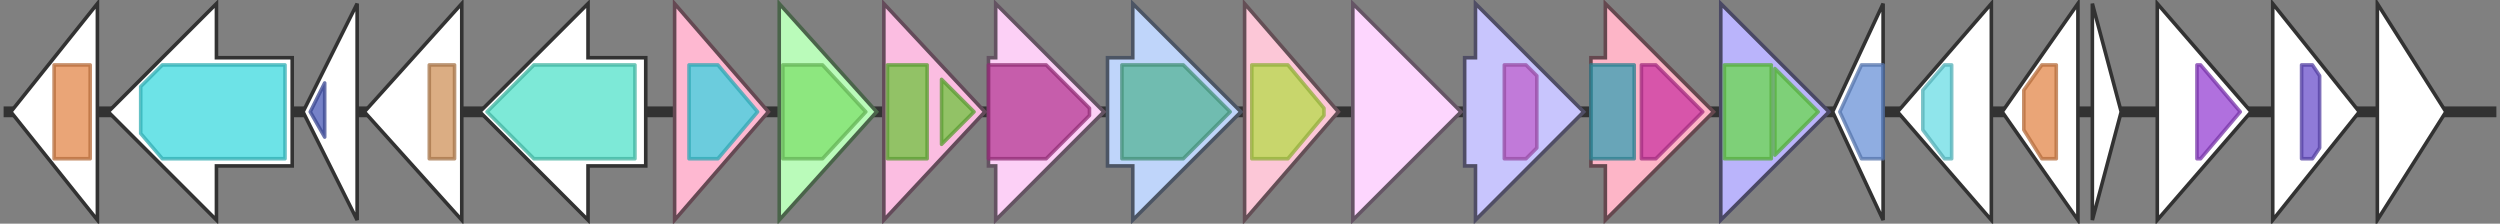 <svg version="1.1" baseProfile="full" xmlns="http://www.w3.org/2000/svg" width="693" height="62">
	<rect width="100%" height="100%" fill="#808080" stroke="none"/>
	<line x1="1" y1="31" x2="692" y2="31" style="stroke:rgb(50,50,50); stroke-width:3 "/>
	<g>
		<title>dcsE</title>
		<polygon class="dcsE" points="307,16 314,16 314,1 344,31 314,61 314,46 307,46" fill="rgb(191,213,250)" fill-opacity="1.0" stroke="rgb(76,85,100)" stroke-width="1" />
		<g>
			<title>PF00561</title>
			<polygon class="PF00561" points="311,18 328,18 341,31 328,44 311,44" stroke-linejoin="round" width="31" height="26" fill="rgb(86,180,151)" stroke="rgb(68,144,120)" stroke-width="1" opacity="0.75" />
		</g>
	</g>
	<g>
		<title>dcsF</title>
		<polygon class="dcsF" points="345,16 345,16 345,1 371,31 345,61 345,46 345,46" fill="rgb(252,199,215)" fill-opacity="1.0" stroke="rgb(100,79,86)" stroke-width="1" />
		<g>
			<title>PF00106</title>
			<polygon class="PF00106" points="347,18 357,18 367,30 367,32 357,44 347,44" stroke-linejoin="round" width="20" height="26" fill="rgb(182,219,73)" stroke="rgb(145,175,58)" stroke-width="1" opacity="0.75" />
		</g>
	</g>
	<g>
		<title>dcsG</title>
		<polygon class="dcsG" points="375,16 375,16 375,1 405,31 375,61 375,46 375,46" fill="rgb(253,214,254)" fill-opacity="1.0" stroke="rgb(101,85,101)" stroke-width="1" />
	</g>
	<g>
		<title>dcsH</title>
		<polygon class="dcsH" points="406,16 409,16 409,1 439,31 409,61 409,46 406,46" fill="rgb(200,197,253)" fill-opacity="1.0" stroke="rgb(80,78,101)" stroke-width="1" />
		<g>
			<title>PF02786</title>
			<polygon class="PF02786" points="417,18 423,18 426,21 426,41 423,44 417,44" stroke-linejoin="round" width="9" height="26" fill="rgb(190,97,205)" stroke="rgb(151,77,164)" stroke-width="1" opacity="0.75" />
		</g>
	</g>
	<g>
		<title>dcsI</title>
		<polygon class="dcsI" points="441,16 445,16 445,1 475,31 445,61 445,46 441,46" fill="rgb(253,181,199)" fill-opacity="1.0" stroke="rgb(101,72,79)" stroke-width="1" />
		<g>
			<title>PF01820</title>
			<rect class="PF01820" x="441" y="18" stroke-linejoin="round" width="12" height="26" fill="rgb(55,160,179)" stroke="rgb(44,127,143)" stroke-width="1" opacity="0.75" />
		</g>
		<g>
			<title>PF07478</title>
			<polygon class="PF07478" points="455,18 459,18 472,31 459,44 455,44" stroke-linejoin="round" width="19" height="26" fill="rgb(202,54,160)" stroke="rgb(161,43,127)" stroke-width="1" opacity="0.75" />
		</g>
	</g>
	<g>
		<title>dcsJ</title>
		<polygon class="dcsJ" points="477,16 477,16 477,1 507,31 477,61 477,46 477,46" fill="rgb(186,180,251)" fill-opacity="1.0" stroke="rgb(74,72,100)" stroke-width="1" />
		<g>
			<title>PF00892</title>
			<rect class="PF00892" x="478" y="18" stroke-linejoin="round" width="13" height="26" fill="rgb(105,217,77)" stroke="rgb(84,173,61)" stroke-width="1" opacity="0.75" />
		</g>
		<g>
			<title>PF00892</title>
			<polygon class="PF00892" points="492,19 504,31 492,43" stroke-linejoin="round" width="13" height="26" fill="rgb(105,217,77)" stroke="rgb(84,173,61)" stroke-width="1" opacity="0.75" />
		</g>
	</g>
	<g>
		<polygon class="NoName" points="522,16 522,16 522,1 508,31 522,61 522,46 522,46" fill="rgb(255,255,255)" fill-opacity="1.0" stroke="rgb(50,50,50)" stroke-width="1" />
		<g>
			<title>PF13302</title>
			<polygon class="PF13302" points="510,31 516,18 522,18 522,44 516,44" stroke-linejoin="round" width="12" height="26" fill="rgb(105,146,215)" stroke="rgb(84,116,172)" stroke-width="1" opacity="0.75" />
		</g>
	</g>
	<g>
		<polygon class="NoName" points="552,16 552,16 552,1 526,31 552,61 552,46 552,46" fill="rgb(255,255,255)" fill-opacity="1.0" stroke="rgb(50,50,50)" stroke-width="1" />
		<g>
			<title>PF01636</title>
			<polygon class="PF01636" points="533,25 539,18 541,18 541,44 539,44 533,36" stroke-linejoin="round" width="8" height="26" fill="rgb(106,220,228)" stroke="rgb(84,176,182)" stroke-width="1" opacity="0.75" />
		</g>
	</g>
	<g>
		<polygon class="NoName" points="576,16 576,16 576,1 555,31 576,61 576,46 576,46" fill="rgb(255,255,255)" fill-opacity="1.0" stroke="rgb(50,50,50)" stroke-width="1" />
		<g>
			<title>PF13649</title>
			<polygon class="PF13649" points="561,25 566,18 570,18 570,44 566,44 561,36" stroke-linejoin="round" width="9" height="26" fill="rgb(227,135,74)" stroke="rgb(181,108,59)" stroke-width="1" opacity="0.75" />
		</g>
	</g>
	<g>
		<polygon class="NoName" points="580,16 580,16 580,1 588,31 580,61 580,46 580,46" fill="rgb(255,255,255)" fill-opacity="1.0" stroke="rgb(50,50,50)" stroke-width="1" />
	</g>
	<g>
		<polygon class="NoName" points="27,16 27,16 27,1 3,31 27,61 27,46 27,46" fill="rgb(255,255,255)" fill-opacity="1.0" stroke="rgb(50,50,50)" stroke-width="1" />
		<g>
			<title>PF13649</title>
			<polygon class="PF13649" points="15,19 15,18 25,18 25,44 15,44 15,42" stroke-linejoin="round" width="10" height="26" fill="rgb(227,135,74)" stroke="rgb(181,108,59)" stroke-width="1" opacity="0.75" />
		</g>
	</g>
	<g>
		<polygon class="NoName" points="598,16 598,16 598,1 624,31 598,61 598,46 598,46" fill="rgb(255,255,255)" fill-opacity="1.0" stroke="rgb(50,50,50)" stroke-width="1" />
		<g>
			<title>PF14016</title>
			<polygon class="PF14016" points="609,18 610,18 621,31 610,44 609,44" stroke-linejoin="round" width="13" height="26" fill="rgb(149,65,211)" stroke="rgb(119,51,168)" stroke-width="1" opacity="0.75" />
		</g>
	</g>
	<g>
		<polygon class="NoName" points="630,16 630,16 630,1 654,31 630,61 630,46 630,46" fill="rgb(255,255,255)" fill-opacity="1.0" stroke="rgb(50,50,50)" stroke-width="1" />
		<g>
			<title>PF01381</title>
			<polygon class="PF01381" points="638,18 641,18 643,21 643,41 641,44 638,44" stroke-linejoin="round" width="5" height="26" fill="rgb(105,79,202)" stroke="rgb(83,63,161)" stroke-width="1" opacity="0.75" />
		</g>
	</g>
	<g>
		<polygon class="NoName" points="659,16 659,16 659,1 678,31 659,61 659,46 659,46" fill="rgb(255,255,255)" fill-opacity="1.0" stroke="rgb(50,50,50)" stroke-width="1" />
	</g>
	<g>
		<polygon class="NoName" points="81,16 60,16 60,1 30,31 60,61 60,46 81,46" fill="rgb(255,255,255)" fill-opacity="1.0" stroke="rgb(50,50,50)" stroke-width="1" />
		<g>
			<title>PF00501</title>
			<polygon class="PF00501" points="39,24 45,18 79,18 79,44 45,44 39,37" stroke-linejoin="round" width="40" height="26" fill="rgb(60,217,223)" stroke="rgb(48,173,178)" stroke-width="1" opacity="0.75" />
		</g>
	</g>
	<g>
		<polygon class="NoName" points="99,16 99,16 99,1 84,31 99,61 99,46 99,46" fill="rgb(255,255,255)" fill-opacity="1.0" stroke="rgb(50,50,50)" stroke-width="1" />
		<g>
			<title>PF02560</title>
			<polygon class="PF02560" points="86,31 90,23 90,38" stroke-linejoin="round" width="6" height="26" fill="rgb(72,88,181)" stroke="rgb(57,70,144)" stroke-width="1" opacity="0.75" />
		</g>
	</g>
	<g>
		<polygon class="NoName" points="128,16 128,16 128,1 101,31 128,61 128,46 128,46" fill="rgb(255,255,255)" fill-opacity="1.0" stroke="rgb(50,50,50)" stroke-width="1" />
		<g>
			<title>PF13560</title>
			<rect class="PF13560" x="119" y="18" stroke-linejoin="round" width="7" height="26" fill="rgb(207,145,90)" stroke="rgb(165,116,72)" stroke-width="1" opacity="0.75" />
		</g>
	</g>
	<g>
		<polygon class="NoName" points="179,16 163,16 163,1 133,31 163,61 163,46 179,46" fill="rgb(255,255,255)" fill-opacity="1.0" stroke="rgb(50,50,50)" stroke-width="1" />
		<g>
			<title>PF00324</title>
			<polygon class="PF00324" points="135,31 148,18 176,18 176,44 148,44" stroke-linejoin="round" width="43" height="26" fill="rgb(82,225,201)" stroke="rgb(65,180,160)" stroke-width="1" opacity="0.75" />
		</g>
	</g>
	<g>
		<title>dcsA</title>
		<polygon class="dcsA" points="187,16 187,16 187,1 213,31 187,61 187,46 187,46" fill="rgb(254,184,209)" fill-opacity="1.0" stroke="rgb(101,73,83)" stroke-width="1" />
		<g>
			<title>PF08892</title>
			<polygon class="PF08892" points="191,18 199,18 210,31 199,44 191,44" stroke-linejoin="round" width="21" height="26" fill="rgb(58,210,225)" stroke="rgb(46,168,180)" stroke-width="1" opacity="0.75" />
		</g>
	</g>
	<g>
		<title>dcsB</title>
		<polygon class="dcsB" points="216,16 216,16 216,1 243,31 216,61 216,46 216,46" fill="rgb(186,251,186)" fill-opacity="1.0" stroke="rgb(74,100,74)" stroke-width="1" />
		<g>
			<title>PF00491</title>
			<polygon class="PF00491" points="217,18 228,18 240,31 228,44 217,44" stroke-linejoin="round" width="25" height="26" fill="rgb(126,224,107)" stroke="rgb(100,179,85)" stroke-width="1" opacity="0.75" />
		</g>
	</g>
	<g>
		<title>dcsC</title>
		<polygon class="dcsC" points="245,16 245,16 245,1 273,31 245,61 245,46 245,46" fill="rgb(251,189,225)" fill-opacity="1.0" stroke="rgb(100,75,90)" stroke-width="1" />
		<g>
			<title>PF01678</title>
			<rect class="PF01678" x="246" y="18" stroke-linejoin="round" width="11" height="26" fill="rgb(111,196,62)" stroke="rgb(88,156,49)" stroke-width="1" opacity="0.75" />
		</g>
		<g>
			<title>PF01678</title>
			<polygon class="PF01678" points="261,22 270,31 261,40" stroke-linejoin="round" width="11" height="26" fill="rgb(111,196,62)" stroke="rgb(88,156,49)" stroke-width="1" opacity="0.75" />
		</g>
	</g>
	<g>
		<title>dcsD</title>
		<polygon class="dcsD" points="274,16 276,16 276,1 306,31 276,61 276,46 274,46" fill="rgb(252,208,246)" fill-opacity="1.0" stroke="rgb(100,83,98)" stroke-width="1" />
		<g>
			<title>PF00291</title>
			<polygon class="PF00291" points="274,18 290,18 302,30 302,32 290,44 274,44" stroke-linejoin="round" width="28" height="26" fill="rgb(180,55,145)" stroke="rgb(144,44,116)" stroke-width="1" opacity="0.75" />
		</g>
	</g>
</svg>
